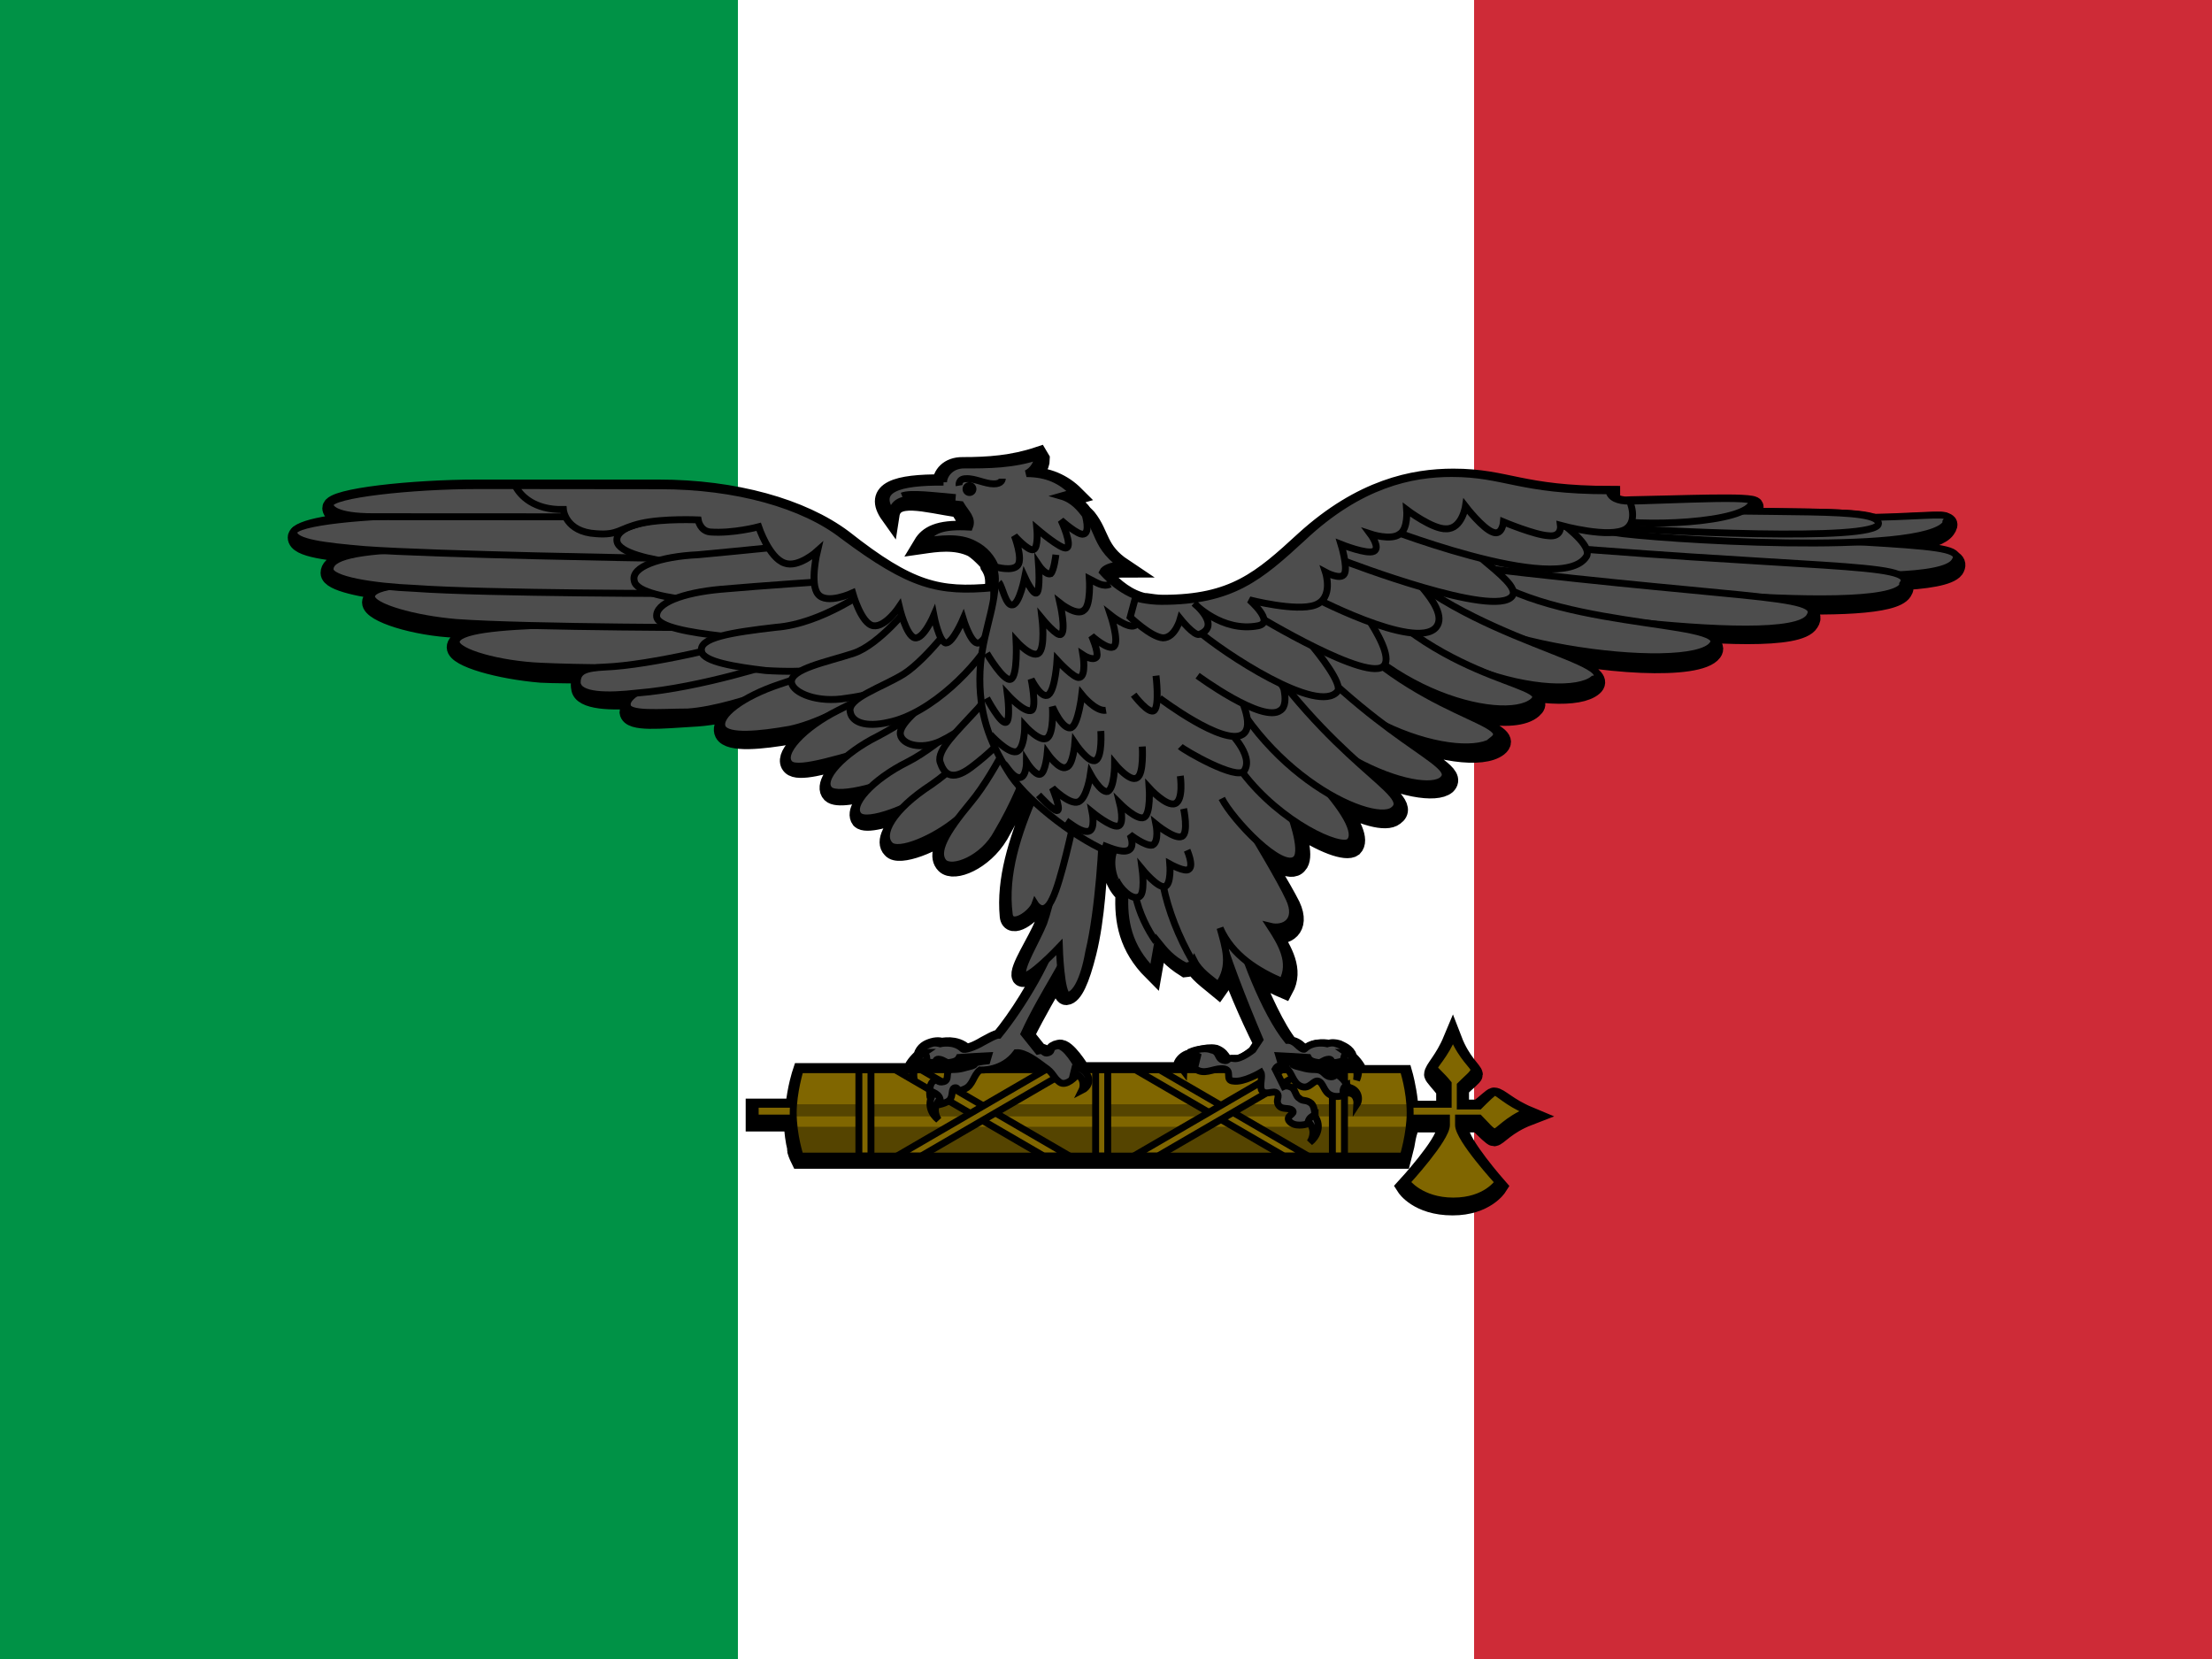 <?xml version="1.0" encoding="UTF-8" standalone="no"?>
<svg
   width="640"
   height="480"
   viewBox="0 0 1.28 0.96"
   version="1.1"
   id="svg128"
   sodipodi:docname="social.svg"
   inkscape:version="1.1 (c68e22c387, 2021-05-23)"
   xmlns:inkscape="http://www.inkscape.org/namespaces/inkscape"
   xmlns:sodipodi="http://sodipodi.sourceforge.net/DTD/sodipodi-0.dtd"
   xmlns="http://www.w3.org/2000/svg"
   xmlns:svg="http://www.w3.org/2000/svg">
   <defs
      id="defs132" />
   <sodipodi:namedview
      id="namedview130"
      pagecolor="#ffffff"
      bordercolor="#666666"
      borderopacity="1.0"
      inkscape:pageshadow="2"
      inkscape:pageopacity="0.0"
      inkscape:pagecheckerboard="0"
      showgrid="false"
      width="640px"
      inkscape:zoom="0.99749197"
      inkscape:cx="282.20779"
      inkscape:cy="318.2983"
      inkscape:window-width="1920"
      inkscape:window-height="1017"
      inkscape:window-x="-8"
      inkscape:window-y="-8"
      inkscape:window-maximized="1"
      inkscape:current-layer="svg128" />
   <path
      style="fill:#ffffff;fill-opacity:1;stroke-width:1"
      d="M 0,0 H 1.28 V 0.96 H 0 Z"
      id="path2" />
   <path
      fill="#008d46"
      style="fill:#009246;fill-opacity:1;stroke-width:1"
      d="M 0,0 H 0.427 V 0.96 H 0 Z"
      id="path4" />
   <path
      fill="#d2232c"
      style="fill:#ce2b37;fill-opacity:1;stroke-width:1"
      d="M 0.853,0 H 1.28 V 0.96 H 0.853 Z"
      id="path6" />
   <path
      style="fill:#e6e6e6;fill-opacity:1;fill-rule:evenodd;stroke:#000000;stroke-width:0.011;stroke-linecap:butt;stroke-linejoin:miter;stroke-miterlimit:4;stroke-dasharray:none;stroke-opacity:1"
      d="m 0.601,0.264 c -0.015,0.005 -0.029,0.006 -0.044,0.006 -0.008,-7.839e-5 -0.012,0.005 -0.012,0.01 -0.026,-1.8971e-4 -0.04,0.004 -0.03,0.018 0.002,-0.013 0.02,-0.007 0.04,-0.004 0.003,0.005 0.006,0.008 0.004,0.013 -0.016,-9.0384e-4 -0.022,0.003 -0.025,0.008 0.007,-0.001 0.019,-0.003 0.029,0.002 0.003,0.002 0.005,0.004 0.007,0.006 6.864e-4,6.9024e-4 7.968e-4,9.7008e-4 0.002,0.002 3.3446e-4,4.8384e-4 2.5243e-4,0.001 5.616e-4,0.002 0.002,0.003 0.003,0.006 0.003,0.01 0,0.002 -3.5535e-4,0.004 -5.616e-4,0.006 -0.032,0.003 -0.049,-0.001 -0.087,-0.031 -0.024,-0.018 -0.063,-0.029 -0.107,-0.029 H 0.276 c -0.037,0 -0.084,0.005 -0.084,0.011 0,0.002 0.003,0.007 0.025,0.007 0.002,0 0.004,-2.5e-7 0.006,0 -0.027,0.001 -0.051,0.005 -0.051,0.01 0,0.006 0.018,0.008 0.041,0.01 0.002,1.0885e-4 0.005,4.5283e-4 0.007,5.592e-4 -0.021,0.002 -0.029,0.005 -0.029,0.01 0,0.005 0.019,0.009 0.039,0.011 -0.009,0.001 -0.015,0.003 -0.015,0.006 0,0.006 0.025,0.014 0.049,0.015 0.012,7.8288e-4 0.032,7.2288e-4 0.053,0.001 -0.029,0.001 -0.053,0.003 -0.053,0.01 5.508e-5,0.006 0.025,0.013 0.049,0.015 0.007,3.8624e-4 0.019,3.4843e-4 0.03,5.592e-4 -0.005,0.001 -0.008,0.003 -0.007,0.008 5.1456e-4,0.007 0.018,0.008 0.035,0.006 -0.004,0.003 -0.007,0.005 -0.007,0.008 7.2624e-4,0.006 0.019,0.004 0.036,0.003 0.009,-4.1068e-4 0.02,-0.002 0.031,-0.006 -0.009,0.005 -0.014,0.011 -0.012,0.015 0.003,0.006 0.022,0.004 0.039,0.001 0.007,-0.001 0.014,-0.004 0.022,-0.008 -0.016,0.01 -0.027,0.021 -0.022,0.026 0.004,0.004 0.02,-6.9312e-4 0.035,-0.005 -0.01,0.008 -0.016,0.017 -0.012,0.021 0.003,0.003 0.015,9.5088e-4 0.027,-0.003 -0.008,0.007 -0.013,0.014 -0.01,0.018 0.003,0.003 0.016,-5.0784e-4 0.029,-0.006 -0.011,0.011 -0.015,0.019 -0.011,0.023 0.004,0.005 0.025,-0.003 0.037,-0.013 -0.008,0.011 -0.01,0.018 -0.006,0.022 0.005,0.005 0.022,-0.002 0.031,-0.017 0.005,-0.009 0.01,-0.018 0.013,-0.026 0.002,0.003 0.004,0.005 0.007,0.008 -0.009,0.022 -0.016,0.044 -0.014,0.065 7.92e-4,0.008 0.013,-5.232e-4 0.016,-0.007 0,0 0.004,0.006 0.008,-0.002 -0.001,0.005 -0.002,0.01 -0.004,0.014 -0.004,0.01 -0.015,0.026 -0.013,0.03 0.002,0.003 0.013,-0.008 0.018,-0.013 -0.008,0.018 -0.02,0.037 -0.03,0.049 -0.002,-6.532e-5 -0.007,0.003 -0.009,0.004 -0.005,0.003 -0.01,0.005 -0.012,0.004 -0.005,-0.005 -0.013,-0.003 -0.013,-0.003 -4e-8,0 -0.002,-8.736e-4 -0.005,0 -0.003,8.64e-4 -0.005,0.002 -0.006,0.005 v 5.616e-4 c -0.003,0.003 -0.006,0.006 -0.006,0.009 H 0.464 c 0,0 -0.003,0.009 -0.004,0.02 -1.123e-5,1.814e-4 1.08e-5,3.7709e-4 0,5.616e-4 H 0.437 v 0.008 h 0.022 c 3.145e-4,0.006 0.001,0.011 0.002,0.015 1.1654e-4,5.472e-4 -1.0973e-4,6.384e-4 0,0.001 3.096e-5,1.4324e-4 -3.043e-5,4.2092e-4 0,5.616e-4 5.184e-4,0.002 0.002,0.005 0.002,0.005 h 0.348 c 0,0 7.728e-4,-0.003 0.002,-0.008 5.232e-4,-0.003 0.001,-0.006 0.002,-0.009 3.615e-5,-3.4262e-4 -3.259e-5,-7.728e-4 0,-0.001 9.927e-5,-0.001 4.992e-4,-0.002 5.616e-4,-0.003 h 0.021 v 0.004 c 5e-8,0.008 -0.023,0.033 -0.023,0.033 5e-8,0 0.007,0.011 0.027,0.011 0.019,0 0.026,-0.011 0.026,-0.011 0,0 -0.022,-0.025 -0.022,-0.033 v -0.004 h 0.011 c 0.004,0.004 0.008,0.008 0.009,0.008 0.002,0 0.007,-0.007 0.02,-0.012 -0.012,-0.005 -0.017,-0.011 -0.02,-0.011 -0.001,0 -0.005,0.004 -0.009,0.007 h -0.011 v -0.012 c 0.004,-0.004 0.008,-0.007 0.008,-0.008 -5e-8,-0.002 -0.007,-0.007 -0.012,-0.02 -0.005,0.012 -0.011,0.017 -0.011,0.02 0,0.001 0.004,0.005 0.007,0.009 v 0.012 h -0.021 c -9.888e-5,-0.002 -3.6821e-4,-0.003 -5.616e-4,-0.005 -0.001,-0.009 -0.003,-0.016 -0.003,-0.016 h -0.026 c -4.1712e-4,-0.003 -0.003,-0.006 -0.006,-0.009 v -5.616e-4 c -0.001,-0.003 -0.004,-0.004 -0.006,-0.005 -0.003,-8.736e-4 -0.005,0 -0.005,0 0,0 -0.008,-0.002 -0.013,0.003 -0.001,0.001 -0.004,-0.002 -0.004,-0.002 -0.002,-0.002 -0.004,-0.003 -0.006,-0.003 -0.008,-0.01 -0.016,-0.028 -0.023,-0.045 0.006,0.005 0.013,0.009 0.02,0.012 0.006,-0.011 -6.48e-4,-0.022 -0.007,-0.032 0.008,0.002 0.017,-0.003 0.011,-0.016 -0.005,-0.01 -0.019,-0.033 -0.021,-0.036 0.01,0.01 0.021,0.017 0.025,0.012 0.004,-0.004 -7.944e-5,-0.017 -0.002,-0.023 0.016,0.011 0.03,0.016 0.034,0.013 0.004,-0.004 -4.896e-4,-0.014 -0.011,-0.027 0.016,0.009 0.03,0.013 0.035,0.009 0.007,-0.005 -0.003,-0.012 -0.021,-0.029 0.024,0.013 0.045,0.016 0.051,0.011 0.006,-0.006 -0.009,-0.012 -0.035,-0.032 0.029,0.014 0.056,0.017 0.065,0.01 0.01,-0.008 -0.022,-0.013 -0.059,-0.039 0.033,0.021 0.069,0.026 0.079,0.017 0.007,-0.006 -0.008,-0.008 -0.029,-0.017 0.029,0.01 0.056,0.011 0.064,0.004 0.007,-0.006 -0.014,-0.013 -0.042,-0.024 0.046,0.012 0.103,0.015 0.111,0.004 0.005,-0.007 -0.019,-0.01 -0.05,-0.015 0.052,0.006 0.1,0.008 0.106,-0.002 0.004,-0.006 -0.004,-0.008 -0.03,-0.011 0.043,0.002 0.079,9.24e-4 0.084,-0.007 0.002,-0.003 2.608e-4,-0.005 -0.005,-0.006 0.019,-6.9984e-4 0.032,-0.003 0.035,-0.007 0.005,-0.008 -0.013,-0.009 -0.063,-0.012 0.029,-9.12e-4 0.053,-0.004 0.058,-0.011 0.005,-0.007 -0.005,-0.004 -0.041,-0.003 -0.008,-0.004 -0.036,-0.003 -0.077,-0.004 0.003,-0.002 0.006,-0.003 0.007,-0.006 5.088e-4,-0.003 -0.043,-0.001 -0.071,-5.592e-4 -0.002,1.3767e-4 -0.004,1.8776e-4 -0.005,0 -0.004,-5.6304e-4 -0.007,-0.002 -0.007,-0.006 -0.052,0 -0.06,-0.01 -0.091,-0.01 -0.023,0 -0.053,0.006 -0.086,0.036 -0.025,0.023 -0.041,0.037 -0.082,0.037 -0.004,0 -0.007,-6.288e-4 -0.01,-0.001 -3.3456e-4,-8.512e-5 -7.872e-4,9.296e-5 -0.001,0 -0.009,-0.002 -0.017,-0.008 -0.024,-0.016 9.552e-4,-0.002 0.005,-0.004 0.012,-0.004 -0.015,-0.01 -0.013,-0.019 -0.021,-0.029 -4.944e-4,-6.048e-4 -0.001,-0.001 -0.002,-0.002 -0.001,-0.001 -0.002,-0.003 -0.004,-0.004 -0.002,-0.002 -0.005,-0.004 -0.008,-0.005 l 0.007,-0.002 c -0.007,-0.007 -0.016,-0.011 -0.027,-0.011 0.004,-0.002 0.007,-0.006 0.007,-0.01 z m 0.036,0.227 c 0.002,0.001 0.005,0.003 0.007,0.003 -0.002,0.008 0.001,0.018 0.007,0.023 -8.784e-4,0.016 0.002,0.031 0.016,0.045 l 0.003,-0.017 c 0.004,0.005 0.008,0.01 0.016,0.015 0.003,-2.2944e-4 0.004,-0.002 0.004,-0.003 0.003,0.006 0.009,0.01 0.015,0.015 0.005,-0.007 0.005,-0.013 0.004,-0.02 0.005,0.015 0.013,0.034 0.022,0.052 l -0.004,0.006 c 0,0 -0.007,0.006 -0.011,0.006 -0.004,-6.432e-4 -0.002,0.002 -0.006,0.001 -0.003,-0.001 -0.002,-0.005 -0.007,-0.007 -0.005,-0.001 -0.012,0.002 -0.012,0.002 v 5.616e-4 c -0.004,-4.992e-4 -0.009,0.004 -0.006,0.008 4.1347e-4,-0.003 0.004,-0.006 0.006,-0.005 v 5.616e-4 c 0,0 -2.604e-4,0.002 0.001,0.004 h -0.067 v -0.001 c 0,0 -0.008,-0.013 -0.012,-0.012 -0.005,0.001 -0.002,0.003 -0.006,0.004 -0.003,0.001 -0.002,-0.002 -0.006,-0.002 l -0.008,-0.01 c 0.007,-0.014 0.014,-0.026 0.02,-0.036 7.872e-4,0.007 0.002,0.013 0.004,0.013 0.004,-4.0574e-4 0.008,-0.009 0.012,-0.025 0.005,-0.02 0.006,-0.045 0.007,-0.06 z M 0.588,0.61 c 0.005,-3.7296e-4 0.012,0.005 0.016,0.008 5.376e-4,3.3278e-4 6.864e-4,8.064e-4 0.001,0.001 H 0.575 c 0.004,-0.001 0.009,-0.004 0.013,-0.009 z m -0.016,0.002 -5.616e-4,0.003 c 0,0 -0.004,3.5419e-4 -0.007,0.001 -0.002,7.632e-4 2.1168e-4,7.488e-4 -0.003,0.002 -0.002,4.6469e-4 -0.003,7.824e-4 -0.004,0.001 H 0.529 c 8.784e-4,-0.002 0.003,-0.004 0.006,-0.004 v 5.616e-4 c 0,0 0.003,0.001 0.005,0.001 0.002,-1.8687e-4 0.001,-0.002 0.003,-0.002 0.003,1.6699e-4 0.003,0.003 0.006,0.002 0.003,-4.3992e-4 0.005,-0.001 0.006,-0.003 0.006,-4.068e-4 0.011,-7.536e-4 0.017,-0.001 z m 0.168,0 c 0.006,3.6614e-4 0.011,7.104e-4 0.017,0.001 0.001,0.002 0.003,0.003 0.006,0.003 0.003,5.472e-4 0.003,-0.002 0.006,-0.002 0.002,-1.285e-4 0.001,0.002 0.003,0.002 0.002,1.8681e-4 0.005,-0.001 0.005,-0.001 v -5.616e-4 c 0.003,8.928e-4 0.005,0.002 0.006,0.004 H 0.757 c -0.002,-3.4344e-4 -0.003,-5.712e-4 -0.006,-0.001 -0.004,-9.312e-4 -9.312e-4,-9.12e-4 -0.003,-0.002 -0.002,-7.632e-4 -0.007,-0.001 -0.007,-0.001 z"
      id="path8" />
   <path
      style="fill:#4d4d4d;fill-opacity:1;fill-rule:evenodd;stroke:#000000;stroke-width:0.004px;stroke-linecap:butt;stroke-linejoin:miter;stroke-opacity:1"
      d="m 1.131,0.325 c -0.012,0.019 -0.194,-0.001 -0.242,-0.009 l 0.013,-0.015 c 0.191,0.017 0.238,0.011 0.229,0.024 z"
      id="path10" />
   <path
      d="m 1.126,0.303 c -0.013,0.019 -0.169,0.009 -0.193,0.005 l 0.01,-0.015 c 0.158,0.015 0.191,-0.002 0.183,0.009 z"
      style="fill:#4d4d4d;fill-opacity:1;fill-rule:evenodd;stroke:#000000;stroke-width:0.004px;stroke-linecap:butt;stroke-linejoin:miter;stroke-opacity:1"
      id="path12" />
   <path
      style="fill:#4d4d4d;fill-opacity:1;fill-rule:evenodd;stroke:#000000;stroke-width:0.004px;stroke-linecap:butt;stroke-linejoin:miter;stroke-opacity:1"
      d="m 1.087,0.303 c -5.184e-4,0.011 -0.135,0.004 -0.154,0.002 l 0.008,-0.011 c 0.089,0.004 0.146,-0.001 0.146,0.009 z m 0.014,0.036 c -0.012,0.019 -0.207,-0.003 -0.255,-0.011 l 0.013,-0.015 c 0.191,0.017 0.251,0.012 0.242,0.025 z"
      id="path14" />
   <path
      style="fill:#4d4d4d;fill-opacity:1;fill-rule:evenodd;stroke:#000000;stroke-width:0.004px;stroke-linecap:butt;stroke-linejoin:miter;stroke-opacity:1"
      d="m 0.927,0.29 c 0.021,9.168e-4 0.088,-0.004 0.087,1.8308e-4 -0.002,0.013 -0.068,0.015 -0.085,0.01 z m 0.12,0.067 c -0.013,0.02 -0.194,-0.008 -0.241,-0.018 l 0.013,-0.015 C 1.009,0.348 1.056,0.343 1.047,0.357 Z"
      id="path16" />
   <path
      d="m 0.991,0.373 c -0.013,0.018 -0.156,-1.4299e-4 -0.169,-0.036 l 0.028,-0.011 c 0.04,0.039 0.152,0.032 0.141,0.047 z"
      style="fill:#4d4d4d;fill-opacity:1;fill-rule:evenodd;stroke:#000000;stroke-width:0.004px;stroke-linecap:butt;stroke-linejoin:miter;stroke-opacity:1"
      id="path18" />
   <path
      style="fill:#4d4d4d;fill-opacity:1;fill-rule:evenodd;stroke:#000000;stroke-width:0.004px;stroke-linecap:butt;stroke-linejoin:miter;stroke-opacity:1"
      d="m 0.922,0.393 c -0.017,0.014 -0.113,-0.003 -0.149,-0.075 l 0.017,-0.011 c 0.039,0.059 0.147,0.074 0.133,0.086 z"
      id="path20" />
   <path
      d="M 0.887,0.406 C 0.87,0.42 0.789,0.4 0.756,0.332 L 0.773,0.321 C 0.824,0.396 0.901,0.394 0.887,0.406 Z"
      style="fill:#4d4d4d;fill-opacity:1;fill-rule:evenodd;stroke:#000000;stroke-width:0.004px;stroke-linecap:butt;stroke-linejoin:miter;stroke-opacity:1"
      id="path22" />
   <path
      style="fill:#806600;fill-opacity:1;fill-rule:nonzero;stroke:#000000;stroke-width:0.004;stroke-linecap:butt;stroke-linejoin:miter;stroke-miterlimit:4;stroke-dasharray:none;stroke-dashoffset:0;stroke-opacity:1"
      d="m 0.841,0.599 c -0.005,0.012 -0.011,0.017 -0.011,0.019 0,0.001 0.004,0.004 0.008,0.009 v 0.012 H 0.806 v 0.008 h 0.031 v 0.004 c 0,0.008 -0.023,0.033 -0.023,0.033 5e-8,0 0.008,0.011 0.027,0.011 0.019,0 0.026,-0.011 0.026,-0.011 0,0 -0.023,-0.025 -0.023,-0.033 v -0.004 H 0.856 c 0.004,0.004 0.007,0.008 0.009,0.008 0.002,0 0.007,-0.007 0.019,-0.012 -0.012,-0.005 -0.017,-0.011 -0.019,-0.011 -0.001,0 -0.005,0.004 -0.009,0.008 H 0.845 V 0.628 c 0.004,-0.004 0.008,-0.007 0.008,-0.009 -4e-8,-0.002 -0.007,-0.007 -0.012,-0.019 z m -0.373,0.04 h -0.031 v 0.008 h 0.031 z"
      id="path24" />
   <path
      style="fill:#806600;fill-opacity:1;fill-rule:nonzero;stroke:none;stroke-width:1;stroke-linecap:butt;stroke-linejoin:miter;stroke-miterlimit:4;stroke-dasharray:none;stroke-dashoffset:0;stroke-opacity:1"
      d="M 0.463,0.619 H 0.812 c 0,0 0.004,0.012 0.004,0.025 0,0.012 -0.004,0.025 -0.004,0.025 H 0.463 c 0,0 -0.004,-0.012 -0.004,-0.025 0,-0.012 0.004,-0.025 0.004,-0.025 z"
      id="path26" />
   <path
      style="fill:#554400;fill-opacity:1;fill-rule:nonzero;stroke:none;stroke-width:2;stroke-linecap:butt;stroke-linejoin:miter;stroke-miterlimit:4;stroke-dasharray:none;stroke-dashoffset:0;stroke-opacity:0.562"
      d="m 0.46,0.639 c -9e-5,0.001 -1.693e-4,0.003 -1.693e-4,0.004 0,8.88e-4 7.843e-5,0.002 1.1285e-4,0.003 h 0.356 c 3.446e-5,-8.832e-4 1.1289e-4,-0.002 1.1289e-4,-0.003 0,-0.001 -7.934e-5,-0.003 -1.6929e-4,-0.004 z m 3.3864e-4,0.013 c 9.888e-4,0.009 0.003,0.016 0.003,0.016 h 0.349 c 0,0 0.002,-0.007 0.003,-0.016 z"
      id="path28" />
   <path
      style="fill:#806600;fill-opacity:1;fill-rule:nonzero;stroke:#000000;stroke-width:0.004;stroke-linecap:butt;stroke-linejoin:miter;stroke-miterlimit:4;stroke-dasharray:none;stroke-dashoffset:0;stroke-opacity:1"
      d="m 0.497,0.619 v 0.05 h 0.007 v -0.05 z m 0.137,0 v 0.05 h 0.007 v -0.05 z m 0.137,0 v 0.05 h 0.007 v -0.05 z m -0.253,0 0.086,0.05 H 0.619 L 0.533,0.619 Z"
      id="path30" />
   <path
      style="fill:#806600;fill-opacity:1;fill-rule:nonzero;stroke:#000000;stroke-width:0.004;stroke-linecap:butt;stroke-linejoin:miter;stroke-miterlimit:4;stroke-dasharray:none;stroke-dashoffset:0;stroke-opacity:1"
      d="m 0.605,0.619 -0.086,0.05 h 0.014 l 0.086,-0.05 z m 0.052,0 0.086,0.05 H 0.757 L 0.671,0.619 Z"
      id="path32" />
   <path
      style="fill:#806600;fill-opacity:1;fill-rule:nonzero;stroke:#000000;stroke-width:0.004;stroke-linecap:butt;stroke-linejoin:miter;stroke-miterlimit:4;stroke-dasharray:none;stroke-dashoffset:0;stroke-opacity:1"
      d="m 0.742,0.619 -0.086,0.05 h 0.014 l 0.086,-0.05 z"
      id="path34" />
   <path
      d="M 0.463,0.619 H 0.812 c 0,0 0.004,0.012 0.004,0.025 0,0.012 -0.004,0.025 -0.004,0.025 H 0.463 c 0,0 -0.004,-0.012 -0.004,-0.025 0,-0.012 0.004,-0.025 0.004,-0.025 z"
      style="fill:none;fill-opacity:1;fill-rule:nonzero;stroke:#000000;stroke-width:0.004;stroke-linecap:butt;stroke-linejoin:miter;stroke-miterlimit:4;stroke-dasharray:none;stroke-dashoffset:0;stroke-opacity:1"
      id="path36" />
   <path
      style="fill:#4d4d4d;fill-opacity:1;fill-rule:evenodd;stroke:#000000;stroke-width:0.004px;stroke-linecap:butt;stroke-linejoin:miter;stroke-opacity:1"
      d="m 0.456,0.361 c 0,0 -0.106,-9.3456e-4 -0.136,5.1408e-4 -0.031,0.001 -0.056,0.003 -0.056,0.01 5.508e-5,0.006 0.025,0.013 0.049,0.014 0.041,0.002 0.16,0.001 0.16,0.001 z"
      id="path38" />
   <path
      d="m 0.407,0.337 c 0,0 -0.106,-0.002 -0.136,-7.9296e-4 -0.031,0.001 -0.056,0.002 -0.056,0.009 0,0.006 0.025,0.013 0.049,0.015 0.041,0.003 0.16,0.003 0.16,0.003 z"
      style="fill:#4d4d4d;fill-opacity:1;fill-rule:evenodd;stroke:#000000;stroke-width:0.004px;stroke-linecap:butt;stroke-linejoin:miter;stroke-opacity:1"
      id="path40" />
   <path
      style="fill:#4d4d4d;fill-opacity:1;fill-rule:evenodd;stroke:#000000;stroke-width:0.004px;stroke-linecap:butt;stroke-linejoin:miter;stroke-opacity:1"
      d="m 0.383,0.318 c 0,0 -0.095,-0.002 -0.137,-5.2848e-4 -0.042,0.001 -0.055,0.005 -0.055,0.012 0,0.006 0.025,0.01 0.049,0.011 0.041,0.003 0.16,0.003 0.16,0.003 z"
      id="path42" />
   <path
      d="m 0.363,0.297 -0.113,0.001 c -0.037,0 -0.08,0.004 -0.08,0.01 0,0.006 0.018,0.008 0.041,0.01 0.041,0.003 0.167,0.005 0.167,0.005 z"
      style="fill:#4d4d4d;fill-opacity:1;fill-rule:evenodd;stroke:#000000;stroke-width:0.004px;stroke-linecap:butt;stroke-linejoin:miter;stroke-opacity:1"
      id="path44" />
   <path
      style="fill:#4d4d4d;fill-opacity:1;fill-rule:evenodd;stroke:#000000;stroke-width:0.004px;stroke-linecap:butt;stroke-linejoin:miter;stroke-opacity:1"
      d="m 0.447,0.3 c 0,0 -0.03,-4.1628e-4 -0.052,3.15e-5 -0.022,4.4779e-4 -0.039,0.005 -0.038,0.013 7.608e-4,0.007 0.02,0.011 0.036,0.013 0.029,0.004 0.085,-0.002 0.085,-0.002 z M 0.328,0.281 h -0.052 c -0.037,0 -0.085,0.005 -0.085,0.011 0,0.002 0.003,0.007 0.025,0.007 0.041,0 0.121,6.174e-5 0.121,6.174e-5 z"
      id="path46" />
   <path
      d="m 0.475,0.314 c 0,0 -0.049,0.005 -0.071,0.007 -0.022,0.001 -0.039,0.007 -0.037,0.015 9.8592e-4,0.007 0.02,0.01 0.037,0.012 0.03,0.003 0.084,-0.005 0.084,-0.005 z"
      style="fill:#4d4d4d;fill-opacity:1;fill-rule:evenodd;stroke:#000000;stroke-width:0.004px;stroke-linecap:butt;stroke-linejoin:miter;stroke-opacity:1"
      id="path48" />
   <path
      style="fill:#4d4d4d;fill-opacity:1;fill-rule:evenodd;stroke:#000000;stroke-width:0.004px;stroke-linecap:butt;stroke-linejoin:miter;stroke-opacity:1"
      d="m 0.484,0.336 c 0,0 -0.045,0.003 -0.067,0.005 -0.022,0.002 -0.038,0.008 -0.037,0.016 0.001,0.006 0.02,0.009 0.037,0.011 0.04,0.003 0.065,-0.007 0.082,-0.023 z M 0.466,0.378 c 0,0 -0.045,0.008 -0.066,0.012 C 0.378,0.394 0.362,0.402 0.363,0.408 0.363,0.414 0.382,0.412 0.398,0.412 0.428,0.41 0.479,0.387 0.479,0.387 Z"
      id="path50" />
   <path
      d="m 0.439,0.368 c -0.013,0.005 -0.063,0.017 -0.089,0.018 -0.011,5.9664e-4 -0.016,0.002 -0.016,0.009 5.208e-4,0.008 0.018,0.008 0.035,0.006 0.037,-0.003 0.082,-0.018 0.082,-0.018 z"
      style="fill:#4d4d4d;fill-opacity:1;fill-rule:evenodd;stroke:#000000;stroke-width:0.004px;stroke-linecap:butt;stroke-linejoin:miter;stroke-opacity:1"
      id="path52" />
   <path
      d="m 0.504,0.34 c 0,0 -0.028,0.021 -0.055,0.023 -0.026,0.003 -0.045,0.006 -0.043,0.014 0.001,0.006 0.02,0.009 0.037,0.011 0.046,0.003 0.077,-0.009 0.091,-0.026 z"
      style="fill:#4d4d4d;fill-opacity:1;fill-rule:evenodd;stroke:#000000;stroke-width:0.004px;stroke-linecap:butt;stroke-linejoin:miter;stroke-opacity:1"
      id="path54" />
   <path
      d="m 0.516,0.376 c 0,0 -0.045,0.013 -0.065,0.02 -0.021,0.007 -0.036,0.018 -0.033,0.025 0.003,0.006 0.022,0.004 0.039,0.001 0.029,-0.006 0.074,-0.038 0.074,-0.038 z"
      style="fill:#4d4d4d;fill-opacity:1;fill-rule:evenodd;stroke:#000000;stroke-width:0.004px;stroke-linecap:butt;stroke-linejoin:miter;stroke-opacity:1"
      id="path56" />
   <path
      style="fill:#4d4d4d;fill-opacity:1;fill-rule:evenodd;stroke:#000000;stroke-width:0.004px;stroke-linecap:butt;stroke-linejoin:miter;stroke-opacity:1"
      d="m 0.527,0.35 c 0,0 -0.018,0.023 -0.033,0.028 -0.015,0.005 -0.037,0.009 -0.036,0.017 0.001,0.006 0.015,0.012 0.032,0.009 0.038,-0.005 0.056,-0.024 0.071,-0.04 z"
      id="path58" />
   <path
      style="fill:#4d4d4d;fill-opacity:1;fill-rule:evenodd;stroke:#000000;stroke-width:0.004px;stroke-linecap:butt;stroke-linejoin:miter;stroke-opacity:1"
      d="m 0.546,0.38 c 0,0 -0.041,0.021 -0.061,0.031 -0.02,0.01 -0.034,0.025 -0.028,0.031 0.005,0.005 0.033,-0.005 0.05,-0.009 0.037,-0.01 0.062,-0.037 0.056,-0.045 z"
      id="path60" />
   <path
      d="m 0.562,0.392 c 0,0 -0.035,0.024 -0.054,0.034 -0.02,0.01 -0.034,0.025 -0.028,0.031 0.005,0.005 0.035,-0.003 0.049,-0.012 0.031,-0.021 0.048,-0.045 0.048,-0.045 z"
      style="fill:#4d4d4d;fill-opacity:1;fill-rule:evenodd;stroke:#000000;stroke-width:0.004px;stroke-linecap:butt;stroke-linejoin:miter;stroke-opacity:1"
      id="path62" />
   <path
      style="fill:#4d4d4d;fill-opacity:1;fill-rule:evenodd;stroke:#000000;stroke-width:0.004px;stroke-linecap:butt;stroke-linejoin:miter;stroke-opacity:1"
      d="m 0.573,0.403 c 0,0 -0.028,0.028 -0.048,0.038 -0.02,0.01 -0.034,0.025 -0.028,0.031 0.005,0.005 0.03,-0.005 0.043,-0.014 0.031,-0.021 0.047,-0.047 0.047,-0.047 z"
      id="path64" />
   <path
      style="fill:#4d4d4d;fill-opacity:1;fill-rule:evenodd;stroke:#000000;stroke-width:0.004px;stroke-linecap:butt;stroke-linejoin:miter;stroke-opacity:1"
      d="m 0.569,0.369 c 0,0 -0.01,0.018 -0.022,0.028 -0.011,0.01 -0.027,0.021 -0.026,0.028 0.001,0.006 0.012,0.009 0.023,0.004 0.023,-0.011 0.039,-0.032 0.048,-0.048 z m 0.013,0.043 c 0,0 -0.02,0.026 -0.043,0.042 -0.023,0.015 -0.03,0.029 -0.024,0.035 0.005,0.005 0.026,-0.004 0.039,-0.015 0.029,-0.024 0.043,-0.054 0.043,-0.054 z"
      id="path66" />
   <path
      d="m 0.582,0.382 c 0,0 -0.007,0.019 -0.018,0.03 -0.01,0.011 -0.022,0.022 -0.02,0.029 0.002,0.006 0.006,0.012 0.018,0.003 0.02,-0.015 0.036,-0.035 0.044,-0.053 z"
      style="fill:#4d4d4d;fill-opacity:1;fill-rule:evenodd;stroke:#000000;stroke-width:0.004px;stroke-linecap:butt;stroke-linejoin:miter;stroke-opacity:1"
      id="path68" />
   <path
      style="fill:#4d4d4d;fill-opacity:1;fill-rule:evenodd;stroke:#000000;stroke-width:0.004px;stroke-linecap:butt;stroke-linejoin:miter;stroke-opacity:1"
      d="m 0.593,0.41 c 0,0 -0.016,0.036 -0.031,0.054 -0.015,0.018 -0.021,0.029 -0.016,0.035 0.005,0.005 0.023,-0.002 0.031,-0.017 0.019,-0.032 0.027,-0.066 0.027,-0.066 z m 0.12,0.118 c 0.005,0.022 0.019,0.058 0.032,0.074 0.002,-6.533e-5 0.004,0.001 0.006,0.003 0,0 0.003,0.003 0.004,0.002 0.005,-0.005 0.013,-0.003 0.013,-0.003 0,0 0.003,-9.696e-4 0.005,-9.236e-5 0.003,8.64e-4 0.005,0.002 0.006,0.005 l -0.002,0.005 c 0,0 -0.003,0.001 -0.005,0.001 -0.002,-1.8686e-4 -0.001,-0.002 -0.003,-0.002 -0.003,1.67e-4 -0.004,0.002 -0.006,0.002 -0.003,-4.3992e-4 -0.005,-0.001 -0.006,-0.003 -0.006,-4.068e-4 -0.012,-7.584e-4 -0.017,-0.001 l 8.88e-4,0.003 c 0,0 0.004,3.9216e-4 0.006,0.001 0.002,7.632e-4 -2.0367e-4,9.696e-4 0.003,0.002 0.004,9.312e-4 0.006,0.002 0.011,0.002 0.005,2.381e-5 0.005,0.003 0.008,0.004 0.004,0.001 0.003,-0.002 0.006,-3.214e-4 0.003,0.002 0.005,0.006 0.005,0.006 l -0.002,0.005 c 0,0 -0.004,0.002 -0.008,5.313e-5 -0.004,-0.002 -0.004,-0.007 -0.007,-0.008 -0.003,-9.216e-4 -0.005,0.005 -0.01,0.003 -0.005,-0.002 -0.005,-0.008 -0.009,-0.011 -0.004,-0.003 -0.006,0.001 -0.006,0.001 l 0.005,0.01 c 0,0 0.002,-9.456e-4 0.005,9.216e-4 0.002,0.002 0.002,0.005 0.004,0.006 0.002,0.002 0.004,4.2043e-4 0.007,0.003 0.002,0.002 0.002,0.007 0.002,0.007 l -0.005,0.005 c 0,0 -0.007,0.002 -0.01,-0.002 -0.002,-0.003 0.004,-0.004 0.002,-0.006 -0.002,-0.002 -0.006,-9.091e-5 -0.008,-0.003 -0.002,-0.003 0.001,-0.005 -0.001,-0.007 -0.002,-0.002 -0.007,0.002 -0.009,-0.002 -0.001,-0.003 9.024e-4,-0.008 -2.9261e-4,-0.01 0,0 -0.01,0.006 -0.016,0.005 -0.005,-3.7301e-4 -3.659e-4,-0.006 -0.005,-0.007 -0.005,-0.001 -0.01,0.003 -0.015,0.001 -0.005,-0.002 -0.005,-0.007 -0.005,-0.007 l 4.2331e-4,-0.004 c 0,0 0.007,-0.003 0.012,-0.001 0.005,0.001 0.003,0.005 0.007,0.006 0.003,0.001 0.002,-0.002 0.006,-0.001 0.004,6.432e-4 0.011,-0.005 0.011,-0.005 l 0.004,-0.006 C 0.719,0.578 0.709,0.552 0.705,0.537 Z m -0.099,0.004 c -0.005,0.022 -0.023,0.051 -0.036,0.067 -0.002,-6.533e-5 -0.007,0.003 -0.009,0.004 -0.005,0.003 -0.011,0.005 -0.012,0.004 -0.005,-0.005 -0.013,-0.003 -0.013,-0.003 0,0 -0.003,-9.696e-4 -0.005,-9.235e-5 -0.003,8.64e-4 -0.005,0.002 -0.006,0.005 l 0.002,0.005 c 0,0 0.003,0.001 0.005,0.001 0.002,-1.8687e-4 0.001,-0.002 0.003,-0.002 0.003,1.6699e-4 0.004,0.002 0.006,0.002 0.003,-4.3992e-4 0.005,-0.001 0.006,-0.003 0.006,-4.068e-4 0.012,-7.584e-4 0.017,-0.001 l -8.88e-4,0.003 c 0,0 -0.004,3.9216e-4 -0.006,0.001 -0.002,7.632e-4 2.0361e-4,9.696e-4 -0.003,0.002 -0.004,9.312e-4 -0.006,0.002 -0.011,0.002 -0.005,2.381e-5 -0.001,0.006 -0.005,0.007 -0.004,0.001 -0.003,-0.002 -0.006,-3.2141e-4 -0.003,0.002 -0.002,0.009 -0.002,0.009 l 0.002,0.005 c 0,0 0.004,6.442e-5 0.008,-0.002 0.004,-0.002 0.002,-0.007 0.004,-0.008 0.003,-9.216e-4 0.001,0.003 0.006,5.904e-4 0.005,-0.002 0.005,-0.008 0.009,-0.011 0,0 0.013,9.84e-4 0.021,-0.01 0.005,-3.7296e-4 0.012,0.005 0.016,0.008 0.006,0.004 0.005,0.006 0.009,0.009 0.004,0.003 0.01,-0.004 0.01,-0.004 l 5.136e-4,-0.005 c 0,0 -0.007,-0.013 -0.012,-0.012 -0.005,0.001 -0.002,0.003 -0.005,0.004 -0.003,0.001 -0.002,-0.002 -0.006,-0.001 l -0.008,-0.01 c 0.011,-0.024 0.026,-0.044 0.03,-0.058 z"
      id="path70" />
   <path
      style="fill:#4d4d4d;fill-opacity:1;fill-rule:evenodd;stroke:#000000;stroke-width:0.004px;stroke-linecap:butt;stroke-linejoin:miter;stroke-opacity:1"
      d="m 0.616,0.472 c 0,0 -0.004,0.039 -0.012,0.062 -0.004,0.01 -0.014,0.026 -0.012,0.03 0.002,0.004 0.021,-0.016 0.021,-0.016 0,0 8.64e-4,0.028 0.005,0.028 0.004,-4.057e-4 0.009,-0.008 0.012,-0.025 0.006,-0.025 0.008,-0.065 0.008,-0.073 z"
      id="path72" />
   <path
      style="fill:#4d4d4d;fill-opacity:1;fill-rule:evenodd;stroke:#000000;stroke-width:0.004px;stroke-linecap:butt;stroke-linejoin:miter;stroke-opacity:1"
      d="M 0.621,0.476 0.599,0.459 c -0.01,0.023 -0.018,0.047 -0.015,0.07 7.92e-4,0.008 0.013,-2.2104e-4 0.015,-0.006 0,0 0.005,0.008 0.01,-0.003 0.005,-0.01 0.012,-0.043 0.012,-0.043 z"
      id="path74" />
   <path
      d="m 0.74,0.621 c -9.12e-4,-0.001 -0.001,-0.003 -0.001,-0.004"
      style="fill:#e6e6e6;fill-opacity:1;fill-rule:evenodd;stroke:#000000;stroke-width:0.004px;stroke-linecap:butt;stroke-linejoin:miter;stroke-opacity:1"
      id="path76" />
   <path
      d="m 0.779,0.609 c 0.006,0.004 0.009,0.009 0.006,0.016 9.792e-4,-0.007 -0.001,-0.01 -0.007,-0.011 -5.808e-4,-0.002 -4.032e-4,-0.004 0.002,-0.005 z m 2.0265e-4,0.02 c 0.007,6.672e-4 0.008,0.007 0.006,0.01 2.316e-4,-0.004 -0.002,-0.008 -0.008,-0.006 -2.5027e-4,-0.002 6.212e-5,-0.004 0.002,-0.005 z"
      style="fill:#4d4d4d;fill-opacity:1;fill-rule:evenodd;stroke:#000000;stroke-width:0.004px;stroke-linecap:butt;stroke-linejoin:miter;stroke-opacity:1"
      id="path78" />
   <path
      d="m 0.761,0.646 c 0.004,0.006 8.784e-4,0.012 -0.003,0.015 0.002,-0.003 0.003,-0.008 -0.001,-0.012 5.232e-4,-0.002 0.002,-0.003 0.004,-0.004 z"
      style="fill:#4d4d4d;fill-rule:evenodd;stroke:#000000;stroke-width:0.004px;stroke-linecap:butt;stroke-linejoin:miter;stroke-opacity:1"
      id="path80" />
   <path
      d="m 0.693,0.611 c -0.005,-0.003 -0.012,0.004 -0.008,0.009 1.7266e-4,-0.004 0.004,-0.008 0.007,-0.005 z m -0.158,-0.002 c -0.006,0.004 -0.009,0.009 -0.006,0.016 -9.792e-4,-0.007 0.001,-0.01 0.007,-0.011 5.808e-4,-0.002 4.0315e-4,-0.004 -0.002,-0.005 z m 0.005,0.024 c -0.004,0.006 -8.784e-4,0.012 0.003,0.015 -0.002,-0.003 -0.003,-0.008 0.001,-0.012 -5.232e-4,-0.002 -0.002,-0.003 -0.004,-0.004 z m 0.082,-0.015 c 0.007,-4.596e-4 0.012,0.009 0.004,0.013 0.002,-0.004 -2.2522e-4,-0.01 -0.005,-0.009 z M 0.556,0.355 c 0,0 -0.019,0.026 -0.033,0.035 -0.013,0.008 -0.033,0.014 -0.031,0.022 0.001,0.006 0.009,0.009 0.022,0.006 0.025,-0.005 0.052,-0.033 0.061,-0.05 z"
      style="fill:#4d4d4d;fill-opacity:1;fill-rule:evenodd;stroke:#000000;stroke-width:0.004px;stroke-linecap:butt;stroke-linejoin:miter;stroke-opacity:1"
      id="path82" />
   <path
      style="fill:#4d4d4d;fill-opacity:1;fill-rule:evenodd;stroke:#000000;stroke-width:0.004px;stroke-linecap:butt;stroke-linejoin:miter;stroke-opacity:1"
      d="m 0.297,0.281 0.085,9.11e-5 c 0.044,0 0.083,0.011 0.106,0.029 0.039,0.029 0.055,0.033 0.087,0.03 l 3.7368e-4,0.019 c 0,0 -0.006,0.014 -0.01,0.013 -0.004,-8.4096e-4 -0.008,-0.014 -0.008,-0.014 0,0 -0.006,0.014 -0.01,0.014 -0.004,-4.6729e-4 -0.007,-0.016 -0.007,-0.016 0,0 -0.006,0.014 -0.011,0.013 -0.005,-0.001 -0.009,-0.018 -0.009,-0.018 0,0 -0.008,0.012 -0.015,0.011 -0.007,-0.001 -0.012,-0.019 -0.012,-0.019 0,0 -0.015,0.007 -0.02,7.4736e-4 -0.005,-0.006 -3.7368e-4,-0.025 -3.7368e-4,-0.025 0,0 -0.011,0.01 -0.019,0.007 -0.009,-0.003 -0.015,-0.021 -0.015,-0.021 0,0 -0.015,0.004 -0.028,0.003 -0.006,-5.7024e-4 -0.007,-0.007 -0.007,-0.007 0,0 -0.02,-9.1824e-4 -0.033,0.002 -0.013,0.003 -0.013,0.007 -0.026,0.006 -0.018,-0.001 -0.019,-0.014 -0.019,-0.014 -0.017,3.3951e-4 -0.025,-0.008 -0.028,-0.014 z"
      id="path84" />
   <path
      style="fill:#4d4d4d;fill-opacity:1;fill-rule:evenodd;stroke:#000000;stroke-width:0.004px;stroke-linecap:butt;stroke-linejoin:miter;stroke-opacity:1"
      d="m 0.568,0.319 c 0,0 0.008,0.006 0.008,0.016 0,0.019 -0.009,0.034 -0.009,0.058 0,0.023 0.007,0.039 0.018,0.056 0.011,0.016 0.04,0.038 0.059,0.045 -0.002,0.008 0.001,0.018 0.007,0.023 -8.784e-4,0.016 0.002,0.031 0.016,0.045 l 0.003,-0.017 c 0.004,0.005 0.008,0.01 0.016,0.014 0.003,-2.2944e-4 0.004,-0.001 0.005,-0.003 0.003,0.006 0.009,0.01 0.014,0.014 0.008,-0.011 0.004,-0.022 0.001,-0.033 0.007,0.016 0.022,0.025 0.036,0.031 0.006,-0.011 -4.525e-4,-0.022 -0.007,-0.032 0.008,0.002 0.017,-0.003 0.011,-0.016 -0.005,-0.011 -0.022,-0.039 -0.022,-0.039 l 0.027,-0.019 -0.032,-0.092 -0.045,-0.022 c -0.014,0 -0.026,-0.006 -0.036,-0.017 9.552e-4,-0.002 0.005,-0.004 0.011,-0.004 -0.018,-0.013 -0.011,-0.023 -0.027,-0.036 z m 0.297,0.109 c -0.017,0.014 -0.098,-0.006 -0.131,-0.074 l 0.02,-0.016 c 0.052,0.075 0.125,0.078 0.11,0.09 z"
      id="path86" />
   <path
      style="fill:#4d4d4d;fill-opacity:1;fill-rule:evenodd;stroke:#000000;stroke-width:0.004px;stroke-linecap:butt;stroke-linejoin:miter;stroke-opacity:1"
      d="m 0.707,0.462 c 0.006,0.012 0.035,0.043 0.043,0.035 0.005,-0.005 -0.004,-0.028 -0.004,-0.028 m 0.089,-0.018 c -0.011,0.011 -0.085,-0.013 -0.118,-0.081 l 0.016,-0.015 c 0.064,0.075 0.112,0.086 0.102,0.096 z"
      id="path88" />
   <path
      style="fill:#4d4d4d;fill-opacity:1;fill-rule:evenodd;stroke:#000000;stroke-width:0.004px;stroke-linecap:butt;stroke-linejoin:miter;stroke-opacity:1"
      d="m 0.719,0.447 c 0.022,0.029 0.057,0.045 0.062,0.04 0.005,-0.005 -0.003,-0.019 -0.021,-0.038 -0.017,-0.018 -0.045,-0.038 -0.045,-0.038 l -0.013,0.021 c 0,0 0.01,0.007 0.016,0.015 z"
      id="path90" />
   <path
      style="fill:#4d4d4d;fill-opacity:1;fill-rule:evenodd;stroke:#000000;stroke-width:0.004px;stroke-linecap:butt;stroke-linejoin:miter;stroke-opacity:1"
      d="m 0.806,0.469 c -0.013,0.009 -0.083,-0.024 -0.106,-0.096 l 0.018,-0.012 c 0.053,0.083 0.102,0.098 0.088,0.108 z"
      id="path92" />
   <path
      style="fill:#4d4d4d;fill-rule:evenodd;stroke:#000000;stroke-width:0.004px;stroke-linecap:butt;stroke-linejoin:miter;stroke-opacity:1"
      d="m 0.571,0.378 c 0,0 0.01,0.017 0.014,0.015 0.004,-0.002 0.003,-0.022 0.003,-0.022 0,0 0.009,0.01 0.013,0.007 0.004,-0.003 0.002,-0.02 0.002,-0.02 0,0 0.009,0.011 0.011,0.009 0.003,-0.002 -6.24e-4,-0.018 -6.24e-4,-0.018 0,0 0.01,0.008 0.014,0.004 0.004,-0.003 0.003,-0.018 0.003,-0.018 0.004,0.002 0.008,0.005 0.012,0.003 M 0.571,0.404 c 0,0 0.008,0.015 0.011,0.014 0.003,-3.9087e-4 0.001,-0.016 0.001,-0.016 0,0 0.01,0.011 0.014,0.009 0.003,-0.002 -3.1257e-4,-0.018 -3.1257e-4,-0.018 0,0 0.006,0.012 0.01,0.009 0.004,-0.003 0.005,-0.02 0.005,-0.02 0,0 0.01,0.011 0.013,0.01 0.004,-9.3792e-4 0.002,-0.013 0.002,-0.013 0,0 0.006,0.004 0.008,0.001 0.001,-0.003 -0.003,-0.012 -0.003,-0.012 0,0 0.01,0.009 0.013,0.006 0.003,-0.003 -0.002,-0.018 -0.002,-0.018 0,0 0.01,0.008 0.014,0.006 0.004,-0.003 0.002,-0.016 0.002,-0.016 M 0.573,0.425 c 0,0 0.01,0.011 0.015,0.01 0.005,-0.001 0.005,-0.015 0.005,-0.015 0,0 0.009,0.01 0.013,0.007 0.004,-0.003 0.003,-0.018 0.003,-0.018 0,0 0.006,0.014 0.011,0.012 0.004,-0.002 0.006,-0.019 0.006,-0.019 0,0 0.008,0.01 0.014,0.009"
      id="path94" />
   <path
      style="fill:#4d4d4d;fill-opacity:1;fill-rule:evenodd;stroke:#000000;stroke-width:0.004px;stroke-linecap:butt;stroke-linejoin:miter;stroke-opacity:1"
      d="m 0.656,0.402 c 0,0 0.009,0.012 0.012,0.009 0.003,-0.003 9.36e-4,-0.02 9.36e-4,-0.02"
      id="path96" />
   <path
      style="fill:#4d4d4d;fill-rule:evenodd;stroke:#000000;stroke-width:0.004px;stroke-linecap:butt;stroke-linejoin:miter;stroke-opacity:1"
      d="m 0.581,0.442 c 0.002,0.002 0.005,0.008 0.009,0.008 0.004,-3.1266e-4 0.004,-0.009 0.004,-0.009 0,0 0.005,0.008 0.008,0.007 0.003,-0.001 0.004,-0.012 0.004,-0.012 0,0 0.007,0.01 0.011,0.008 0.004,-0.001 0.005,-0.014 0.005,-0.014 0,0 0.008,0.012 0.012,0.01 0.004,-0.002 0.003,-0.017 0.003,-0.017 m -0.036,0.037 c 0,0 0.009,0.01 0.011,0.009 0.002,-0.001 -0.003,-0.013 -0.003,-0.013 0,0 0.01,0.01 0.015,0.008 0.005,-0.002 0.007,-0.016 0.007,-0.016 0,0 0.006,0.011 0.01,0.01 0.004,-0.002 0.004,-0.016 0.004,-0.016 0,0 0.009,0.011 0.013,0.008 0.004,-0.002 0.003,-0.018 0.003,-0.018 m -0.044,0.043 c 0.003,0.002 0.009,0.007 0.013,0.006 0.004,-0.001 0.002,-0.011 0.002,-0.011 0,0 0.011,0.009 0.015,0.008 0.004,-0.001 0.001,-0.013 0.001,-0.013 0,0 0.01,0.01 0.014,0.008 0.004,-0.002 0.003,-0.017 0.003,-0.017 0,0 0.01,0.011 0.015,0.009 0.005,-0.002 0.003,-0.016 0.003,-0.016 m -0.045,0.04 c 0.002,6.24e-4 0.011,0.005 0.015,0.003 0.004,-0.002 9.36e-4,-0.009 9.36e-4,-0.009 0,0 0.009,0.007 0.013,0.006 0.004,-0.002 0.002,-0.012 0.002,-0.012 0,0 0.011,0.009 0.015,0.007 0.004,-0.002 0.001,-0.016 0.001,-0.016 m -0.039,0.041 c 0.002,0.005 0.009,0.012 0.013,0.01 0.004,-0.001 0.002,-0.016 0.002,-0.016 0,0 0.009,0.011 0.013,0.01 0.004,-8.592e-4 0.003,-0.013 0.003,-0.013 0,0 0.009,0.005 0.011,0.003 0.003,-0.002 -0.001,-0.011 -0.001,-0.011"
      id="path98" />
   <path
      style="fill:#4d4d4d;fill-rule:evenodd;stroke:#000000;stroke-width:0.004px;stroke-linecap:butt;stroke-linejoin:miter;stroke-opacity:1"
      d="m 0.673,0.512 c 0.003,0.015 0.009,0.03 0.017,0.044 m -0.033,-0.038 c 0.002,0.01 0.007,0.02 0.012,0.027 M 0.578,0.337 c 0.002,0.002 0.004,0.014 0.008,0.013 0.004,-6.2496e-4 0.007,-0.016 0.007,-0.016 0,0 0.005,0.011 0.007,0.009 0.002,-0.002 0.001,-0.016 0.001,-0.016 0,0 0.004,0.006 0.007,0.005 0.002,-0.002 0.003,-0.011 0.003,-0.011"
      id="path100" />
   <path
      style="fill:#4d4d4d;fill-opacity:1;fill-rule:evenodd;stroke:#000000;stroke-width:0.004px;stroke-linecap:butt;stroke-linejoin:miter;stroke-opacity:1"
      d="m 0.546,0.279 c -0.026,-1.8971e-4 -0.04,0.004 -0.03,0.018 0.002,-0.013 0.02,-0.007 0.04,-0.005 0.003,0.005 0.007,0.008 0.005,0.013 -0.016,-9.0384e-4 -0.022,0.002 -0.025,0.008 0.007,-0.001 0.019,-0.003 0.028,0.002 0.006,0.003 0.01,0.008 0.012,0.013 0,0 0.01,0.003 0.013,-9.3792e-4 0.003,-0.004 -0.002,-0.017 -0.002,-0.017 0,0 0.008,0.009 0.011,0.008 0.003,-0.001 0.002,-0.012 0.002,-0.012 0,0 0.014,0.012 0.017,0.011 0.004,-0.001 -0.003,-0.016 -0.003,-0.016 0,0 0.01,0.009 0.013,0.008 0.004,-7.8144e-4 0.001,-0.011 0.001,-0.011 -0.003,-0.004 -0.007,-0.009 -0.014,-0.011 l 0.007,-0.002 c -0.007,-0.007 -0.015,-0.011 -0.027,-0.011 0.004,-0.002 0.006,-0.006 0.007,-0.01 -0.015,0.005 -0.029,0.005 -0.043,0.005 -0.008,-7.839e-5 -0.012,0.006 -0.012,0.01 z"
      id="path102" />
   <path
      style="fill:none;fill-rule:evenodd;stroke:#000000;stroke-width:0.004px;stroke-linecap:butt;stroke-linejoin:miter;stroke-opacity:1"
      d="m 0.555,0.281 c 0,0 -7.056e-4,-0.004 0.004,-0.004 0.005,-3.1266e-4 0.011,0.003 0.016,0.003 0.005,7.82e-5 0.005,-0.003 0.005,-0.003"
      id="path104" />
   <path
      style="fill:#000000;fill-opacity:1;fill-rule:nonzero;stroke:none;stroke-width:0.004;stroke-linecap:butt;stroke-linejoin:miter;stroke-miterlimit:4;stroke-dasharray:none;stroke-dashoffset:0;stroke-opacity:1"
      d="m 0.565,0.283 a 0.004,0.004 0 1 1 -0.008,0 0.004,0.004 0 1 1 0.008,0 z"
      id="path106" />
   <path
      style="fill:none;fill-rule:evenodd;stroke:#000000;stroke-width:0.004px;stroke-linecap:butt;stroke-linejoin:miter;stroke-opacity:1"
      d="m 0.522,0.287 c 0.005,-0.002 0.019,-7.875e-5 0.031,9.3792e-4"
      id="path108" />
   <path
      style="fill:#4d4d4d;fill-opacity:1;fill-rule:evenodd;stroke:#000000;stroke-width:0.004px;stroke-linecap:butt;stroke-linejoin:miter;stroke-opacity:1"
      d="m 0.683,0.432 c 0.002,0.002 0.033,0.02 0.037,0.014 0.006,-0.009 -0.01,-0.024 -0.01,-0.024"
      id="path110" />
   <path
      style="fill:#4d4d4d;fill-opacity:1;fill-rule:evenodd;stroke:#000000;stroke-width:0.004px;stroke-linecap:butt;stroke-linejoin:miter;stroke-opacity:1"
      d="m 0.671,0.404 c 0,0 0.037,0.028 0.048,0.021 0.008,-0.005 -0.003,-0.025 -0.003,-0.025"
      id="path112" />
   <path
      style="fill:#4d4d4d;fill-opacity:1;fill-rule:evenodd;stroke:#000000;stroke-width:0.004px;stroke-linecap:butt;stroke-linejoin:miter;stroke-opacity:1"
      d="m 0.693,0.391 c 0,0 0.038,0.028 0.048,0.02 0.003,-0.002 0.003,-0.007 0.002,-0.012 -0.002,-0.008 -0.041,-0.048 -0.041,-0.048"
      id="path114" />
   <path
      style="fill:#4d4d4d;fill-opacity:1;fill-rule:evenodd;stroke:#000000;stroke-width:0.004px;stroke-linecap:butt;stroke-linejoin:miter;stroke-opacity:1"
      d="m 0.692,0.364 c 0.016,0.014 0.071,0.05 0.082,0.036 0.003,-0.004 -0.01,-0.021 -0.017,-0.029 -0.007,-0.008 -0.028,-0.027 -0.028,-0.027 l -0.037,0.004"
      id="path116" />
   <path
      style="fill:#4d4d4d;fill-opacity:1;fill-rule:evenodd;stroke:#000000;stroke-width:0.004px;stroke-linecap:butt;stroke-linejoin:miter;stroke-opacity:1"
      d="m 0.727,0.356 c 0,0 0.066,0.04 0.074,0.029 0.004,-0.005 -0.004,-0.019 -0.01,-0.028 -0.003,-0.004 -0.023,-0.032 -0.023,-0.032"
      id="path118" />
   <path
      style="fill:#4d4d4d;fill-opacity:1;fill-rule:evenodd;stroke:#000000;stroke-width:0.004px;stroke-linecap:butt;stroke-linejoin:miter;stroke-opacity:1"
      d="m 0.757,0.344 c 0,0 0.062,0.033 0.074,0.019 0.005,-0.006 -0.002,-0.016 -0.008,-0.023 -0.003,-0.004 -0.032,-0.041 -0.032,-0.041"
      id="path120" />
   <path
      style="fill:#4d4d4d;fill-opacity:1;fill-rule:evenodd;stroke:#000000;stroke-width:0.004px;stroke-linecap:butt;stroke-linejoin:miter;stroke-opacity:1"
      d="m 0.779,0.325 c 0,0 0.086,0.033 0.096,0.02 0.007,-0.009 -0.04,-0.032 -0.05,-0.058"
      id="path122" />
   <path
      style="fill:#4d4d4d;fill-opacity:1;fill-rule:evenodd;stroke:#000000;stroke-width:0.004px;stroke-linecap:butt;stroke-linejoin:miter;stroke-opacity:1"
      d="m 0.795,0.303 c 0,0 0.108,0.043 0.123,0.019 0.006,-0.01 -0.041,-0.037 -0.041,-0.037"
      id="path124" />
   <path
      style="fill:#4d4d4d;fill-opacity:1;fill-rule:evenodd;stroke:#000000;stroke-width:0.004px;stroke-linecap:butt;stroke-linejoin:miter;stroke-opacity:1"
      d="m 0.657,0.346 c 0,0 0.007,0.002 0.015,0.002 0.041,0 0.057,-0.014 0.082,-0.037 0.033,-0.031 0.063,-0.037 0.086,-0.037 0.031,0 0.039,0.01 0.091,0.01 7.536e-4,0.004 0.005,0.006 0.012,0.006 0,0 0.005,0.011 -0.002,0.016 -0.009,0.006 -0.038,-0.002 -0.038,-0.002 0,0 0.001,0.007 -0.007,0.006 -0.008,-4.4206e-4 -0.026,-0.008 -0.026,-0.008 0,0 -6.624e-4,0.008 -0.006,0.006 -0.006,-0.002 -0.016,-0.015 -0.016,-0.015 0,0 -0.002,0.013 -0.011,0.013 -0.008,4.4206e-4 -0.023,-0.011 -0.023,-0.011 0,0 8.832e-4,0.011 -0.004,0.014 -0.005,0.004 -0.017,0 -0.017,0 0,0 0.006,0.008 0.002,0.01 -0.004,0.002 -0.019,-0.004 -0.019,-0.004 0,0 0.004,0.013 0.002,0.017 -0.002,0.004 -0.011,-8.8416e-4 -0.011,-8.8416e-4 0,0 0.005,0.015 -0.006,0.019 -0.011,0.004 -0.038,-0.003 -0.038,-0.003 0,0 0.015,0.013 0.005,0.015 -0.021,0.004 -0.037,-0.013 -0.037,-0.013 0,0 0.016,0.013 0.003,0.018 -0.003,0.001 -0.011,-0.009 -0.011,-0.009 0,0 -0.003,0.011 -0.01,0.011 -0.007,-4.4223e-4 -0.019,-0.012 -0.019,-0.012 z"
      id="path126" />
</svg>